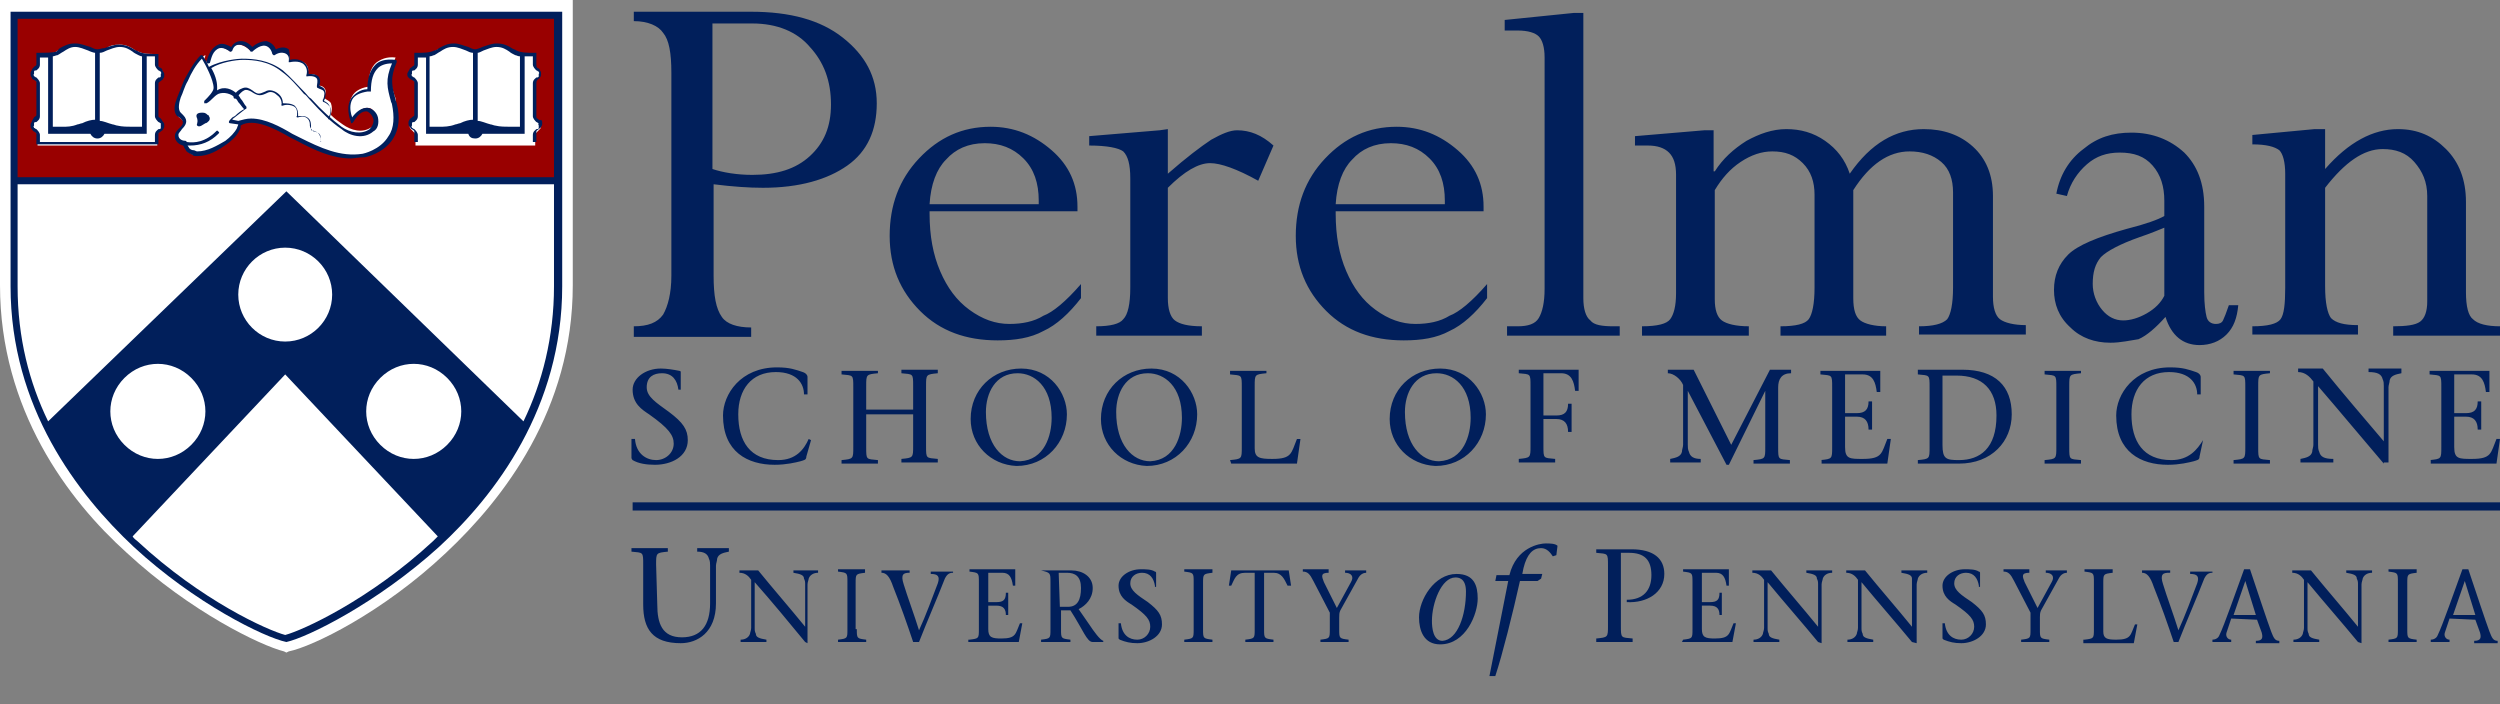 <svg xmlns="http://www.w3.org/2000/svg" viewBox="0 0 213 60">
  <rect x="0" y="0" width="213" height="60" fill="#808080" stroke="none"/>
  <g fill="#011f5b">
    <path d="M53.9 1H64c3.3 0 5.9.7 7.8 2.2s2.9 3.3 2.9 5.6-.8 4.1-2.5 5.3S68.1 16 65 16c-1.2 0-2.6-.1-4.2-.3v7.8c0 1.7.2 2.8.7 3.5.4.6 1.3.9 2.5.9v.8H54v-.9c1.2 0 2-.3 2.5-1 .4-.7.7-1.8.7-3.3V6.2c0-1.7-.2-2.8-.7-3.4-.4-.6-1.3-1-2.5-1V1zm10.2 1h-3.4v12.4c.9.3 2.1.5 3.4.5 2.1 0 3.7-.5 4.9-1.6s1.8-2.5 1.8-4.4c0-2-.6-3.6-1.8-4.9-1.1-1.3-2.8-2-4.9-2zM92.1 24.2v1.2c-1 1.3-2.1 2.3-3.2 2.8-1.1.6-2.4.8-3.9.8-2.7 0-4.9-.8-6.6-2.5s-2.6-3.8-2.6-6.4.8-4.8 2.5-6.6 3.7-2.7 6.1-2.7c2 0 3.7.7 5.2 2s2.2 2.9 2.2 4.8v.4H79.2v.2c0 1.9.3 3.5.9 4.9s1.4 2.5 2.5 3.3 2.2 1.2 3.4 1.2c1.1 0 2.1-.2 2.9-.7.8-.3 1.9-1.2 3.2-2.7zm-12.9-6.8h9.3v-.3c0-1.5-.4-2.7-1.3-3.6s-2-1.3-3.3-1.3c-1.4 0-2.5.5-3.3 1.4-.8.8-1.3 2.1-1.4 3.8zM99.5 11v3.8c1.6-1.4 2.8-2.3 3.7-2.9.9-.5 1.6-.8 2.2-.8 1.1 0 2.1.4 3.1 1.3l-1.3 3c-1.8-1-3.2-1.5-4.1-1.5-1 0-2.2.7-3.6 2.1v9.4c0 .9.2 1.6.6 1.9s1.1.5 2.3.5v.8h-9v-.8c1.2 0 2-.2 2.3-.6.4-.4.6-1.3.6-2.7v-9.3c0-1.2-.2-1.9-.6-2.3-.4-.3-1.4-.5-2.9-.5v-.8l6-.5zM126.7 24.2v1.2c-1 1.3-2.1 2.3-3.2 2.8-1.1.6-2.4.8-3.9.8-2.7 0-4.9-.8-6.6-2.5s-2.6-3.8-2.6-6.4.8-4.8 2.5-6.6 3.7-2.7 6.1-2.7c2 0 3.7.7 5.2 2s2.2 2.9 2.2 4.8v.4h-12.6v.2c0 1.9.3 3.5.9 4.9s1.4 2.5 2.5 3.3 2.2 1.2 3.4 1.2c1.1 0 2.1-.2 2.9-.7.8-.3 1.9-1.2 3.2-2.7zm-12.9-6.8h9.3v-.3c0-1.5-.4-2.7-1.3-3.6s-2-1.3-3.3-1.3c-1.4 0-2.5.5-3.3 1.4-.8.8-1.3 2.1-1.4 3.8zM137.5 27.8h.5v.8h-9.6v-.8h.9c.9 0 1.5-.2 1.8-.7s.5-1.3.5-2.5V4.9c0-.9-.2-1.5-.5-1.8s-.9-.5-1.8-.5h-1.1v-.9l5.9-.6h.8v24.3c0 .9.2 1.6.6 1.9.3.4 1 .5 2 .5zM146 11v3.6h.1c.7-1.1 1.6-1.9 2.7-2.6 1.1-.6 2.2-1 3.4-1s2.3.3 3.3 1 1.7 1.6 2.1 2.8c1.8-2.6 3.9-3.8 6.3-3.8 1.7 0 3.1.5 4.2 1.5s1.7 2.4 1.7 4.2v8.6c0 .9.2 1.6.6 1.9s1.2.5 2.2.5v.8h-9.1v-.7c1.2 0 2-.2 2.4-.6.3-.4.5-1.3.5-2.7v-8.1c0-1.1-.3-2-1-2.6s-1.6-.9-2.7-.9c-1.8 0-3.4 1.1-4.8 3.3v9.2c0 1 .2 1.6.6 1.9s1.2.5 2.2.5v.8h-9v-.8c1.3 0 2.1-.2 2.4-.6s.5-1.3.5-2.7v-7.9c0-1.1-.3-2-1-2.7s-1.5-1-2.6-1c-.9 0-1.8.3-2.7.9s-1.6 1.4-2.2 2.4v9.3c0 .9.2 1.5.6 1.8s1.2.5 2.3.5v.8h-9.1v-.8c1.3 0 2.1-.2 2.4-.6s.5-1.1.5-2.2V14.9c0-.9-.2-1.5-.6-1.9s-1-.6-1.8-.6h-1.1v-.8l5.9-.5h.8zM179.8 29.2c-1.3 0-2.5-.4-3.4-1.3-1-.9-1.4-2-1.4-3.2s.4-2.2 1.2-3 2.5-1.5 5-2.2c1.6-.4 2.7-.8 3.2-1.1v-1.3c0-1.2-.3-2.2-1-3s-1.6-1.1-2.8-1.1c-1.1 0-2 .3-2.8 1s-1.4 1.6-1.7 2.7l-.9-.2c.3-1.6 1.1-2.9 2.3-3.8 1.2-1 2.5-1.4 4.1-1.4 1.8 0 3.3.6 4.5 1.7 1.1 1.1 1.7 2.6 1.7 4.6v7.3c0 1 .1 1.7.2 2.1s.4.6.8.6c.3 0 .5-.1.6-.3s.3-.7.5-1.3h.8c-.1 1.1-.4 1.9-1 2.5s-1.4.9-2.3.9c-1.4 0-2.4-.8-2.9-2.4-.8.9-1.6 1.6-2.3 1.9-.7.1-1.5.3-2.4.3zm4.6-4v-5.8c-.5.2-1.2.5-2.1.8-1.7.6-2.8 1.2-3.3 1.7-.5.6-.7 1.3-.7 2.3 0 .8.3 1.6.8 2.2s1.1.9 1.8.9c.6 0 1.3-.2 2-.6s1.2-.9 1.5-1.5zM198.1 11v3.4c2-2.3 4.1-3.4 6.2-3.4 1.7 0 3 .6 4.1 1.7s1.7 2.6 1.7 4.5v7.7c0 1.2.2 2 .6 2.3.4.4 1.2.6 2.3.6v.8h-9.1v-.8c1.1 0 1.9-.1 2.3-.4s.6-.9.6-1.7v-9c0-1.2-.4-2.1-1.1-2.9s-1.6-1.1-2.7-1.1c-1.6 0-3.2 1.1-4.9 3.3v8.4c0 1.4.2 2.3.5 2.7.4.4 1.1.6 2.3.6v.8h-9v-.7c1.3 0 2.1-.2 2.4-.6s.4-1.3.4-2.7v-9.7c0-1-.2-1.7-.5-2-.4-.3-1.1-.5-2.3-.5v-.8l5.3-.5zM56 51.5c0 1.6.4 2.8 2.1 2.8 1.6 0 2.4-1 2.4-2.9v-3.2c0-.2 0-.4-.1-.6-.1-.4-.4-.6-1-.6v-.3h2.7v.3c-.5.1-.9.2-1 .6 0 .2-.1.4-.1.6v3.2c0 2.5-1.6 3.4-3 3.4-2.4 0-3.2-1.2-3.2-3.3v-3.4c0-1.1 0-1-1-1.1v-.3h3.1v.3c-1 .1-1 .1-1 1.1zM68.6 54.7c-1.4-1.7-2.8-3.4-4.3-5.1v3.9c0 .2 0 .3.1.5 0 .3.3.4.9.5v.2h-2.2v-.2c.4 0 .7-.2.8-.5 0-.1.1-.3.1-.5v-4.1c-.2-.3-.5-.6-1-.6v-.2h1.6c1.3 1.6 2.7 3.2 4 4.8v-3.6c0-.2 0-.3-.1-.5 0-.3-.3-.4-.9-.5v-.2h2.1v.2c-.4 0-.7.2-.8.5 0 .1-.1.3-.1.5v5zM73 53.6c0 .8 0 .8.8.9v.2h-2.4v-.2c.8-.1.8-.1.8-.9v-4c0-.8 0-.8-.8-.9v-.2h2.3v.3c-.8.1-.8.1-.8.9v3.9zM77.5 48.8c-.5 0-.8.1-.5 1 .3 1 .9 2.6 1.3 3.9.6-1.3 1.1-2.7 1.6-4 .2-.6 0-.8-.6-.8v-.2h1.9v.1c-.3 0-.5.1-.7.5-.7 1.8-1.5 3.6-2.2 5.4h-.5c-.5-1.5-1.1-3.2-1.7-4.7-.3-.9-.6-1.2-1-1.2v-.2h2.4zM82.6 54.5c.8-.1.8-.1.8-.9v-4c0-.8 0-.8-.8-.9v-.2h3.9v1.4h-.2c-.1-.7-.3-1.1-.9-1.1h-1.2v2.5h.7c.6 0 .8-.2.8-.8h.2v1.9h-.2c0-.5-.2-.8-.8-.8h-.7v2c0 .7.3.8 1.1.8 1.3 0 1.2-.4 1.6-1.3h.2l-.3 1.6h-4.3v-.2zM88.7 48.6h2.6c.9 0 1.8.5 1.8 1.5 0 .9-.6 1.5-1.2 1.8l.9 1.3c.4.6.9 1.3 1.2 1.4v.1h-.9c-.5 0-.8-1-1.9-2.7h-.8v1.6c0 .8 0 .8.8.9v.2h-2.5v-.2c.8-.1.8-.1.8-.9v-4c0-.8 0-.8-.8-1zm1.6 3.1h.7c.8 0 1.1-.6 1.1-1.6s-.5-1.3-1.2-1.3h-.7zM98.4 49.9c-.1-.6-.4-1.1-1.1-1.1-.5 0-1 .3-1 .9s.6 1 1.5 1.6c.9.7 1.2 1.1 1.2 1.9 0 1-1.1 1.6-2.1 1.6-.6 0-1-.1-1.5-.3l-.1-.1v-1.3h.2c.1 1 .7 1.4 1.4 1.4.6 0 1.1-.5 1.1-1.1s-.3-1-1.6-1.9c-.5-.3-1.1-.7-1.1-1.6 0-.8.9-1.4 1.9-1.4.4 0 .9 0 1.2.2.1 0 .1.1.1.1V50h-.1zM102.5 53.6c0 .8 0 .8.8.9v.2h-2.4v-.2c.8-.1.8-.1.8-.9v-4c0-.8 0-.8-.8-.9v-.2h2.4v.3c-.8.1-.8.1-.8.9zM107.7 53.6c0 .8 0 .8.8.9v.2h-2.4v-.2c.8-.1.8-.1.8-.9v-4.8h-.8c-.8 0-.9.5-1.2 1.1h-.2l.2-1.3h4.9l.2 1.3h-.3c-.3-.6-.5-1.1-1.2-1.1h-.8zM112.5 54.5c.8-.1.8-.1.8-.9v-1.4l-1.4-2.7c-.3-.6-.5-.8-.9-.8v-.2h2.2v.3c-.7 0-.6.3-.4.8l1.1 2.2 1.2-2.2c.3-.5 0-.8-.5-.8v-.2h1.8v.2c-.2 0-.5.1-.7.5l-1.5 2.7c-.1.2-.1.4-.1.6v1c0 .8 0 .8.8.9v.2h-2.4zM120.9 52.6c0-1.5 1.3-3.7 3.2-3.7 1.5 0 1.8 1 1.8 2.1 0 1.3-1 3.9-3.2 3.9-1.4 0-1.8-1.2-1.8-2.3zm4-2.2c0-1.2-.7-1.2-.9-1.2-1.2 0-2 2.2-2 3.7 0 .6.1 1.7.9 1.7 1.3-.1 2-2.2 2-4.2zM131.3 49.3l-.3.2h-1.5c-.6 2.7-1.5 6.3-2.1 8.1h-.5l1.6-8.1h-1.1l.1-.5h1.1c.6-2.4 2.6-2.7 3.1-2.7.3 0 .8 0 1 .2l-.1.8-.3.1c-.2-.3-.5-.7-1-.7-.7 0-1.2.5-1.5 1.7l-.1.5h1.7zM138.1 53.3c0 1.1 0 1 1 1.1v.3H136v-.3c1-.1 1-.1 1-1.1v-5.1c0-1.1 0-1-1-1.1v-.3h3c1.9 0 2.8.8 2.8 2.1 0 1.6-1.5 2.5-3.2 2.4v-.2c1.4 0 2.1-.8 2.1-2.1s-.6-1.9-1.9-1.9h-.7zM143.4 54.5c.8-.1.8-.1.8-.9v-4c0-.8 0-.8-.8-.9v-.2h3.9v1.4h-.2c-.1-.7-.3-1.1-.9-1.1H145v2.5h.7c.6 0 .8-.2.8-.8h.2v1.9h-.2c0-.5-.2-.8-.8-.8h-.7v2c0 .7.3.8 1.1.8 1.3 0 1.2-.4 1.6-1.3h.2l-.3 1.6h-4.3zM154.9 54.7c-1.4-1.7-2.9-3.4-4.3-5.1v3.9c0 .2 0 .3.1.5 0 .3.3.4.9.5v.2h-2.2v-.2c.4 0 .7-.2.8-.5 0-.1.1-.3.1-.5v-4.1c-.2-.3-.5-.6-1-.6v-.2h1.6c1.3 1.6 2.7 3.2 4 4.8v-3.6c0-.2 0-.3-.1-.5 0-.3-.3-.4-.9-.5v-.2h2.2v.2c-.4 0-.7.2-.8.5 0 .1-.1.3-.1.5v5zM162.9 54.7c-1.4-1.7-2.9-3.4-4.3-5.1v3.9c0 .2 0 .3.1.5 0 .3.3.4.9.5v.2h-2.2v-.2c.4 0 .7-.2.8-.5 0-.1.1-.3.1-.5v-4.1c-.2-.3-.5-.6-1-.6v-.2h1.6c1.3 1.6 2.7 3.2 4 4.8v-4.1c0-.3-.3-.4-.9-.5v-.2h2.2v.2c-.4 0-.7.2-.8.5 0 .1-.1.3-.1.5v5zM168.6 49.9c-.1-.6-.4-1.1-1.1-1.1-.5 0-1 .3-1 .9s.6 1 1.5 1.6c.9.7 1.2 1.1 1.2 1.9 0 1-1.1 1.6-2.1 1.6-.6 0-1-.1-1.5-.3l-.1-.1v-1.3h.2c.1 1 .7 1.4 1.4 1.4.6 0 1.1-.5 1.1-1.1s-.3-1-1.6-1.9c-.5-.3-1.1-.7-1.1-1.6 0-.8.9-1.4 1.9-1.4.4 0 .9 0 1.2.2.1 0 .1.1.1.1V50h-.1zM172.2 54.5c.8-.1.8-.1.8-.9v-1.4l-1.4-2.7c-.3-.6-.5-.8-.9-.8v-.2h2.2v.3c-.7 0-.6.3-.4.8l1.1 2.2 1.2-2.2c.3-.5 0-.8-.5-.8v-.2h1.8v.2c-.2 0-.5.1-.7.5l-1.5 2.7c-.1.2-.1.4-.1.6v1c0 .8 0 .8.8.9v.2h-2.4zM177.6 54.5c.8-.1.8-.1.8-.9v-4c0-.8 0-.8-.8-.9v-.2h2.4v.3c-.8.1-.8.1-.8.9v4.1c0 .6.3.7 1.1.7 1.3 0 1.2-.4 1.6-1.3h.2l-.3 1.6h-4.3v-.3zM184.8 48.8c-.5 0-.8.1-.5 1 .3 1 .9 2.6 1.3 3.9.6-1.3 1.1-2.7 1.6-4 .2-.6 0-.8-.6-.8v-.2h1.9v.1c-.3 0-.5.1-.7.5-.7 1.8-1.5 3.6-2.2 5.4h-.4c-.5-1.5-1.1-3.2-1.7-4.7-.3-.9-.6-1.2-1-1.2v-.2h2.4v.2zM190.1 52.7l-.4 1.2c-.1.3.1.6.4.6v.2h-1.6v-.2c.2 0 .5-.1.6-.4.4-.8 1.4-3.7 2.1-5.6h.5c.6 1.8 1.5 4.5 1.8 5.3.2.5.3.8.7.8v.2h-2v-.2c.6 0 .6-.3.5-.7l-.4-1.1zm2.1-.3-.9-2.9-1 2.9zM200.9 54.7c-1.4-1.7-2.9-3.4-4.3-5.1v3.9c0 .2 0 .3.1.5 0 .3.3.4.9.5v.2h-2.2v-.2c.4 0 .7-.2.8-.5 0-.1.1-.3.1-.5v-4.1c-.2-.3-.5-.6-1-.6v-.2h1.6c1.3 1.6 2.7 3.2 4 4.8v-3.6c0-.2 0-.3-.1-.5 0-.3-.3-.4-.9-.5v-.2h2.2v.2c-.4 0-.7.2-.8.5 0 .1-.1.3-.1.5v5zM205.1 53.6c0 .8 0 .8.8.9v.2h-2.4v-.2c.8-.1.8-.1.8-.9v-4c0-.8 0-.8-.8-.9v-.2h2.4v.3c-.8.1-.8.1-.8.9zM208.7 52.7l-.4 1.2c-.1.3.1.6.4.6v.2h-1.6v-.2c.2 0 .5-.1.6-.4.4-.8 1.4-3.7 2.1-5.6h.5c.6 1.8 1.5 4.5 1.8 5.3.2.5.3.8.7.8v.2h-2v-.2c.6 0 .6-.3.5-.7l-.4-1.1zm2.2-.3-.9-2.9-1 2.9zM53.9 42.8H213v.7H53.9zM57.8 33.2c-.1-.8-.5-1.4-1.4-1.4-.7 0-1.3.3-1.3 1.2 0 .8.8 1.3 1.9 2.1 1.2.9 1.6 1.5 1.6 2.4 0 1.4-1.4 2.1-2.8 2.1-.7 0-1.4-.1-1.9-.4 0 0-.1-.1-.1-.2v-1.6h.3c.1 1.3 1 1.8 1.8 1.8s1.5-.6 1.5-1.4c0-.7-.4-1.3-2.1-2.5-.6-.4-1.4-.9-1.4-2.1 0-1 1.1-1.8 2.4-1.8.5 0 1.1.1 1.6.2.1 0 .1.1.1.1v1.5zM69.1 37.5l-.4 1.4c0 .3-.2.3-.5.4-.4.1-1.2.3-2.2.3-2.3 0-4.4-1.1-4.4-4.2 0-1.8 1.5-4.1 4.6-4.1 1.1 0 1.6.2 2.2.4.3.1.4.3.4.4v1.5h-.3c0-.9-.6-1.9-2.4-1.9-2.1 0-3.2 1.5-3.2 3.6 0 2.3 1 3.9 3.4 3.9 1.5 0 2.2-.9 2.6-1.8zM73.8 38.1c0 1.1 0 1 1 1.1v.3h-3.1v-.3c1-.1 1-.1 1-1.1V33c0-1.1 0-1-1-1.1v-.3h3.1v.2c-1 .1-1 .1-1 1.1v2h4v-2c0-1.1 0-1-1-1.1v-.3h3.1v.3c-1 .1-1 .1-1 1.1V38c0 1.1 0 1 1 1.1v.3h-3.1v-.3c1-.1 1-.1 1-1.1v-2.7h-4zM82.7 35.7c0-2.5 1.9-4.3 4.3-4.3 2.5 0 3.9 2.1 3.9 3.9 0 2.4-1.8 4.4-4.3 4.4-2.2-.1-3.9-1.8-3.9-4zm6.9-.1c0-2.7-1.5-3.8-2.9-3.8-1.9 0-2.7 1.7-2.7 3.3 0 2.8 1.4 4.2 2.9 4.2 2.1-.1 2.7-2.2 2.7-3.7zM93.8 35.7c0-2.5 1.9-4.3 4.3-4.3 2.5 0 3.9 2.1 3.9 3.9 0 2.4-1.8 4.4-4.3 4.4-2.2-.1-3.9-1.8-3.9-4zm6.9-.1c0-2.7-1.5-3.8-2.9-3.8-1.9 0-2.7 1.7-2.7 3.3 0 2.8 1.4 4.2 2.9 4.2 2.1-.1 2.7-2.2 2.7-3.7zM104.8 39.2c1-.1 1-.1 1-1.1V33c0-1.1 0-1-1-1.1v-.3h3.1v.2c-1 .1-1 .1-1 1.1v5.3c0 .8.4.9 1.5.9 1.7 0 1.6-.5 2.1-1.7h.3l-.3 2.1h-5.6zM118.4 35.7c0-2.5 1.9-4.3 4.3-4.3 2.5 0 3.9 2.1 3.9 3.9 0 2.4-1.8 4.4-4.3 4.4-2.2-.1-3.9-1.8-3.9-4zm6.9-.1c0-2.7-1.5-3.8-2.9-3.8-1.9 0-2.7 1.7-2.7 3.3 0 2.8 1.4 4.2 2.9 4.2 2.1-.1 2.7-2.2 2.7-3.7zM131.5 35.4h1.1c.7 0 1-.3 1-1h.3v2.4h-.3c0-.7-.3-1.1-1-1.1h-1.1V38c0 1.1 0 1 1 1.1v.3h-3.1v-.3c1-.1 1-.1 1-1.1v-5.1c0-1.1 0-1-1-1.1v-.3h5.1v1.8h-.3c-.1-.8-.3-1.5-1.2-1.5h-1.5zM143.8 33.3v4.6c0 .2 0 .4.1.6.1.4.4.6 1 .6v.3h-2.6v-.3c.5-.1.9-.2 1-.6 0-.2.1-.4.1-.6v-5.1c-.2-.5-.8-1-1.3-1v-.3h2.2l3.2 6.4 3.3-6.4h1.8v.3c-.8 0-1.1.5-1.1 1.2v5.1c0 1.1 0 1 1 1.1v.3h-3.1v-.3c1-.1 1-.1 1-1.1v-4.8l-3.1 6.3h-.2zM155.1 39.2c1-.1 1-.1 1-1.1V33c0-1.1 0-1-1-1.1v-.3h5.1v1.8h-.3c-.1-.8-.3-1.5-1.2-1.5h-1.5v3.3h1c.7 0 1-.3 1-1h.3v2.4h-.3c0-.7-.3-1.1-1-1.1h-1v2.6c0 1 .4 1 1.5 1 1.7 0 1.6-.5 2.1-1.7h.3l-.3 2.1h-5.6v-.3zM163.4 31.5h3.8c2.8 0 4.2 1.4 4.2 3.8 0 2.3-1.7 4.2-4.5 4.2h-3.5v-.3c1-.1 1-.1 1-1.1V33c0-1.1 0-1-1-1.1zm2.1 6.4c0 1.2.3 1.3 1.4 1.3 1.8 0 3.2-1 3.2-3.8 0-2.2-1.2-3.4-3.4-3.4h-1.2zM176.3 38.1c0 1.1 0 1 1 1.1v.3h-3.1v-.3c1-.1 1-.1 1-1.1V33c0-1.1 0-1-1-1.1v-.3h3.1v.2c-1 .1-1 .1-1 1.1zM187.7 37.5l-.3 1.4c0 .3-.2.3-.5.4-.4.1-1.2.3-2.2.3-2.3 0-4.4-1.1-4.4-4.2 0-1.8 1.5-4.1 4.6-4.1 1.1 0 1.6.2 2.2.4.3.1.4.3.4.4v1.5h-.3c0-.9-.6-1.9-2.4-1.9-2.1 0-3.2 1.5-3.2 3.6 0 2.3 1 3.9 3.4 3.9 1.5 0 2.2-.9 2.7-1.7zM192.4 38.1c0 1.1 0 1 1 1.1v.3h-3.1v-.3c1-.1 1-.1 1-1.1V33c0-1.1 0-1-1-1.1v-.3h3.1v.2c-1 .1-1 .1-1 1.1zM203.1 39.5c-1.8-2.1-3.7-4.4-5.6-6.6v5c0 .2 0 .4.1.6.1.4.4.6 1.2.6v.3H196v-.3c.5-.1.9-.2 1-.6 0-.2.1-.4.1-.6v-5.4c-.3-.4-.7-.8-1.3-.8v-.3h2.1c1.7 2.1 3.5 4.2 5.2 6.2v-4.7c0-.2 0-.4-.1-.6-.1-.4-.4-.6-1.2-.6v-.3h2.8v.4c-.5.1-.9.2-1 .6 0 .2-.1.4-.1.6v6.4h-.4zM207 39.2c1-.1 1-.1 1-1.1V33c0-1.1 0-1-1-1.1v-.3h5.1v1.8h-.3c-.1-.8-.3-1.5-1.2-1.5h-1.5v3.3h1c.7 0 1-.3 1-1h.3v2.4h-.3c0-.7-.3-1.1-1-1.1h-1v2.6c0 1 .4 1 1.5 1 1.7 0 1.6-.5 2.1-1.7h.3l-.3 2.1h-5.6v-.3z"/>
  </g>
  <path fill="#fff" d="M48.8 0H0v24.3c0 10.6 5.8 18.3 10.8 22.8 5.4 5 11.4 7.9 13.4 8.4l.2.1.2-.1c2-.4 8-3.3 13.4-8.4 4.9-4.6 10.8-12.2 10.8-22.8V0z"/>
  <path fill="#900" d="M1.2 1.3s.1 14.1 0 14.1h46.4V1.3zm12.4 8.9.2.2c.1.1.1.2.1.3s0 .2-.1.3l-.2.2c-.1.1-.2.2-.2.3v.9H3.2v-.9c0-.1-.1-.2-.2-.3l-.2-.2c-.1-.1-.1-.2-.1-.3s0-.2.1-.3l.2-.2c.1-.1.2-.2.2-.3V7.1c0-.1-.1-.2-.2-.3s-.2-.1-.2-.2c-.1-.1-.1-.2-.1-.3s0-.2.1-.3c0-.1.1-.1.2-.2s.2-.2.2-.3v-.9h.1c.6 0 1.1 0 1.5-.2.1-.1.3-.2.4-.2.3-.2.7-.4 1.2-.4.4 0 .8.2 1.2.3.2.1.5.2.7.2h.1c.2 0 .4-.1.7-.2.2-.2.6-.3 1.1-.3s.9.2 1.2.4c.1.1.3.2.4.2.4.2.9.2 1.5.2h.1v.9c0 .1.1.2.2.3l.2.2c.1.1.1.2.1.3s0 .2-.1.3c0 .1-.1.1-.2.2s-.2.2-.2.3v2.8c0 .2.1.2.2.3zm19.6 1.5c-.8 1.3-2.3 1.6-2.4 1.6-.3.1-.6.1-.9.1-1.6 0-3.1-.7-4.6-1.5l-.6-.3c-1-.5-2.3-1.3-3.4-1.3-.3 0-.6.1-.9.2v.1c0 .1 0 .3-.1.4-.2.5-.8 1-1.1 1.2-.7.5-1.5 1-2.5 1-.2 0-.3 0-.4-.1-.2-.1-.3-.2-.4-.3s-.1-.2-.1-.2c0-.1 0-.1-.1-.2v-.1h-.1c-.4-.1-.6-.4-.6-.7 0-.2.2-.4.3-.6.3-.3.5-.6.1-.9l-.1-.1c-.1 0-.1-.1-.1-.1-.3-.3-.1-1.1 0-1.5.1-.5.3-1 .6-1.5.4-.7.8-1.5 1.4-2s.1.1.2.3l.1.2.2-.3c.2-.5.4-.8.8-1s.8.1 1 .2l.1.1.1-.1c0-.2.2-.5.6-.5s.8.3.9.4l.1.1.1-.1c.2-.2.7-.5 1.2-.4s.6.5.7.6v.1h.1c.2-.1.6-.2 1 0 .3.2.3.4.3.6v.1h.1c.3-.1.8-.1 1.2.2.3.3.3.6.2.8v.1h.1c.3 0 .6 0 .8.3.1.2.1.5 0 .6v.1h.1c.2 0 .4.1.5.3s0 .4-.1.7v.1h.1c.1.1.4.2.5.4.1.3.1.6 0 .9v.1c.3.3.7.6 1 .8.7.5 1.7.8 2.5.2.3-.2.4-.6.3-1-.1-.3-.3-.6-.6-.6-.5-.1-1 .4-1.3.9H30c-.3-.8-.3-1.4 0-1.9.2-.4.7-.7 1.3-.8h.1v-.1c0-.9.2-1.6.7-2 .3-.2.8-.5 1.6-.4-.6 1.5-.5 2-.1 3.2 0 .1.1.2.1.3.1 1.5 0 2.5-.5 3.3zm12.6-1.5.2.2c.1.1.1.2.1.3s0 .2-.1.3l-.2.2c-.1.1-.2.2-.2.3v.9H35.4v-.9c0-.1-.1-.2-.2-.3L35 11c-.1-.1-.1-.2-.1-.3s0-.2.1-.3l.2-.2c.1-.1.2-.2.2-.3V7.1c0-.1-.1-.2-.2-.3l-.2-.2c-.1-.1-.1-.2-.1-.3s0-.2.1-.3l.2-.2c.1-.1.2-.2.2-.3v-.9h.1c.6 0 1.1 0 1.5-.2.1-.1.3-.2.4-.2.3-.2.6-.4 1.2-.4.4 0 .8.2 1.2.3.2.1.5.2.7.2h.1c.2 0 .4-.1.7-.2.2-.2.6-.3 1-.3.5 0 .9.2 1.2.4.1.1.3.2.4.2.4.2.9.2 1.5.2h.1v.9c0 .1.1.2.2.3l.2.2c.1.1.1.2.1.3s0 .2-.1.3l-.2.2c-.1.1-.2.2-.2.3v2.8c.1.2.2.2.3.3z"/>
  <path fill="#011f5b" d="M17.2 9.6c.2 0 .3 0 .5.2.1 0 .1.1.1.1.1.1.1.3 0 .4s-.2.2-.3.2c-.2.1-.5.4-.7.2-.1-.1.1-.2 0-.6-.2-.4.1-.5.4-.5z"/>
  <path fill="#011f5b" d="M29.9 13.5c-1.6 0-3.1-.7-4.6-1.5l-.6-.3c-1.2-.7-3.1-1.7-4.2-1 0 .2 0 .3-.1.4-.2.5-.8 1-1.1 1.2-.7.5-1.5 1-2.5 1-.2 0-.3 0-.4-.1-.2-.1-.4-.2-.5-.3s-.1-.2-.2-.3c0-.1-.1-.2-.1-.2-.4-.1-.7-.4-.7-.8 0-.3.2-.5.4-.7.3-.3.4-.5.1-.8l-.1-.1c-.1 0-.1-.1-.2-.1-.4-.4-.2-1.1 0-1.6l.6-1.5c.4-.7.8-1.5 1.4-2.1h.1s.1 0 .1.1c0 0 .3.4.5.9 1.1-.6 2.6-.7 2.8-.7 1 0 2.3.1 3.5 1 .7.6 1.3 1.3 1.9 1.9.2.2.3.4.5.5.9 1 1.8 1.8 2.6 2.4.7.5 1.7.7 2.4.2.2-.2.4-.6.3-.9s-.3-.5-.5-.6c-.5-.1-.9.4-1.2.9l-.1.1c-.1 0-.1 0-.1-.1-.3-.8-.3-1.5 0-2 .3-.4.8-.8 1.4-.8 0-.9.2-1.6.7-2.1.3-.3.8-.5 1.7-.4 0 0 .1 0 .1.1v.1c-.6 1.4-.4 2-.1 3.2 0 .1.1.2.1.3.3 1.2.2 2.2-.3 3-.8 1.3-2.4 1.6-2.4 1.6-.6 0-.9.1-1.2.1zm-8.5-3.4c1.2 0 2.5.7 3.5 1.3l.6.3c1.8.9 3.5 1.7 5.4 1.4 0 0 1.5-.3 2.2-1.5.5-.7.5-1.7.3-2.7 0-.1-.1-.2-.1-.3-.3-1.1-.5-1.8.1-3.2-.6 0-1 .2-1.2.4-.4.4-.6 1-.6 2h-.3c-.6.1-1.1.3-1.3.7s-.2.9 0 1.5c.3-.4.8-.9 1.4-.8.4.1.7.4.8.8.1.5 0 1-.4 1.2-.8.7-2 .4-2.7-.2-.9-.6-1.7-1.4-2.7-2.5-.2-.2-.3-.4-.5-.5-.6-.7-1.2-1.4-1.9-1.9-1.1-.9-2.4-1-3.3-1-.6 0-1.9.2-2.7.7.3.5.5 1.1.5 1.6v.3c.6-.4 1.3-.1 1.7.3.1.1.2.2.3.4.2.2.3.5.5.7v.1s0 .1-.1.1c0 0-.4.3-.9.7-.1.1-.2.1-.2.2l.5.1c.4-.1.7-.2 1.1-.2zM17.2 5c-.5.5-.9 1.2-1.2 1.9-.3.5-.4 1-.6 1.4-.1.3-.3 1 0 1.3l.1.1.1.1c.5.5.2.9-.1 1.2-.1.2-.3.3-.3.5 0 .4.4.5.6.5.1 0 .1.1.1.1 0 .1 0 .2.1.3 0 .1.1.1.1.2.1.1.2.2.4.2.1 0 .2.1.3.1.9 0 1.7-.5 2.4-.9.4-.3.8-.7 1-1.1 0-.1.1-.2.1-.3l-.7-.1c-.1 0-.1-.1-.1-.1 0-.1.1-.2.3-.4.1 0 .1-.1.2-.1.3-.3.6-.5.8-.6-.2-.2-.3-.4-.5-.6-.1-.2-.2-.3-.3-.4-.3-.3-.9-.5-1.4-.3-.2.1-.4.3-.5.4s-.3.3-.5.4h-.2v-.2l.1-.1c.2-.2.7-.7.7-1 0-.7-.7-2-1-2.5z"/>
  <path fill="#011f5b" d="M16.2 12.4h-.4c-.1 0-.1-.1-.1-.2s.1-.1.2-.1c.7.1 1.6 0 2.5-.9.1-.1.1-.1.2 0s.1.1 0 .2c-.7.7-1.5 1-2.4 1zM28.1 10.2c-.1 0-.1 0 0 0-.1 0-.2-.1-.1-.2.2-.4.2-.6.1-.9-.2-.3-.5-.4-.5-.4s-.1 0-.1-.1v-.1c.1-.1.2-.5.1-.7s-.4-.2-.5-.3c0 0-.1 0-.1-.1v-.1c0-.1.1-.4 0-.6-.2-.3-.8-.2-.8-.2h-.1v-.1s.2-.5-.2-.9-1.2-.2-1.2-.2h-.1v-.1s.1-.4-.2-.6c-.5-.3-1 .1-1 .1h-.1l-.1-.1s-.1-.6-.6-.7-1.1.5-1.1.5h-.1s-.1 0-.1-.1c0 0-.4-.5-.9-.5s-.6.5-.6.5l-.1.1h-.1s-.5-.4-.9-.3c-.6.2-.7.9-.8 1.2 0 .1-.1.1-.2.1s-.1-.1-.1-.2c.1-.3.3-1.1 1-1.4.4-.2.9.1 1.1.2.1-.2.4-.5.8-.5.5 0 .8.3 1 .5.2-.2.7-.5 1.2-.5.4.1.7.4.8.7.2-.1.7-.3 1.1 0 .1.4.1.7.1.9.3-.1.9-.1 1.3.3.3.3.3.7.3.9.3 0 .7 0 .9.3.1.2.1.5 0 .7.2.1.5.2.5.5.1.2 0 .6-.1.8.2.1.4.2.5.5.2.3.1.7-.1 1.1z"/>
  <path fill="#011f5b" d="M27.4 12.1c-.1 0-.1-.1-.1-.2.1-.5-.2-.6-.5-.7-.1 0-.1 0-.2-.1s-.2-.3-.2-.4c0-.2 0-.4-.2-.6-.3-.3-.8-.1-.8-.1h-.1s-.1-.1 0-.1c0 0 .1-.6-.2-.8s-.8-.2-1-.1H24s-.1-.1 0-.1c0-.3-.1-.6-.4-.8-.3-.3-.6-.3-.8-.2-.6.3-.8.3-1.4-.1-.2-.1-.4-.2-.6-.1s-.4.3-.6.6c0 .1-.1.1-.2.1s-.1-.1-.1-.2c.2-.4.5-.6.8-.7s.5 0 .8.2c.5.4.6.3 1.1.1.3-.2.7-.1 1 .1s.5.5.5.9c.3 0 .7 0 1 .2.3.3.3.6.3.9.2 0 .6-.1.9.2.2.2.2.5.2.8v.2h.1c.3.1.8.2.7 1zM13.7 10.1c-.1-.1-.2-.1-.2-.2V7.1c0-.1.1-.1.2-.2s.2-.1.2-.2c.1-.1.1-.2.1-.3s0-.2-.1-.3c-.1-.2-.1-.3-.2-.3-.1-.1-.2-.1-.2-.2v-1h-.2c-.5 0-1.1 0-1.5-.2-.1-.1-.3-.1-.4-.2-.3-.2-.7-.4-1.3-.4-.4 0-.9.2-1.2.3-.2 0-.4.1-.6.1-.2 0-.4-.1-.6-.2-.4-.1-.8-.3-1.3-.3-.6 0-.9.2-1.3.4l-.3.3c-.4.1-1 .1-1.5.1h-.2v1c0 .1-.1.1-.2.2s-.2.2-.2.3c-.1.1-.1.2-.1.3s0 .2.1.3c0 .1.1.2.2.2.1.1.2.1.2.2v2.8c0 .1-.1.1-.2.2-.1.2-.2.3-.2.4-.1.1-.1.2-.1.3s0 .2.1.3.1.2.2.2c.1.1.2.1.2.2v.9h10.4v-.9c0-.1.1-.1.2-.2s.2-.1.2-.2c.1-.1.1-.2.1-.3s0-.2-.1-.3-.1-.2-.2-.3zM9.1 4.3c.3-.1.7-.3 1.1-.3.5 0 .8.2 1.1.4.1.1.3.2.5.3 0 0 .2.1.3.1v6h-.8c-.4 0-.9 0-1.3-.1-.1 0-.3-.1-.4-.1-.4-.1-.8-.3-1.1-.3V4.5c.2 0 .4-.1.6-.2zm-4.2.4c.2-.1.3-.2.5-.3.3-.2.6-.4 1-.4s.8.2 1.1.3c.2.1.5.2.6.2v5.7c-.3 0-.7.1-1.1.3-.1 0-.3.1-.4.1-.5.2-.9.2-1.3.2h-.8v-6c.1 0 .3-.1.4-.1zm8.8 6v.2c0 .1-.1.1-.2.1-.1.1-.3.2-.3.5v.6H3.4v-.6c0-.2-.2-.4-.3-.5-.1 0-.1-.1-.2-.1 0-.1-.1-.1 0-.2v-.2c0-.1.1-.1.2-.1.1-.1.3-.2.3-.5V7.1c0-.2-.2-.4-.3-.5-.1 0-.1-.1-.2-.1 0-.1-.1-.1 0-.2v-.2c0-.1.1-.1.2-.1.1-.1.3-.2.3-.5v-.6h.7v6.5h3.6c.1.2.3.4.6.4s.5-.2.6-.4h3.6V4.8h.7v.7c0 .2.2.4.3.5.1 0 .1.1.2.1 0 .1.1.1 0 .2v.2c0 .1-.1.1-.2.1-.1.1-.3.2-.3.5v2.8c0 .2.2.4.3.5.1 0 .1.1.2.1zM45.8 10.1c-.1 0-.1-.1-.1-.2V7.1c0-.1 0-.2.1-.3s.2-.1.2-.2c.1-.1.1-.2.1-.3s0-.2-.1-.3c0-.1-.1-.2-.2-.2-.1-.1-.1-.2-.1-.3v-1h-.2c-.5 0-1.1 0-1.5-.2-.1-.1-.3-.1-.4-.2-.3-.2-.7-.4-1.3-.4-.4 0-.9.2-1.2.3-.2.1-.5.2-.6.2-.2 0-.4-.1-.6-.2-.4-.1-.8-.3-1.2-.3-.6 0-.9.2-1.3.4-.1.1-.3.2-.4.2-.4.2-.9.2-1.5.2h-.2v1c0 .1-.1.1-.2.2s-.2.1-.2.2c-.1.2-.2.3-.2.4s0 .2.1.3.2.2.3.2c.1.1.2.1.2.2v2.8c0 .1-.1.1-.2.2s-.2.1-.2.2c-.1.1-.1.2-.1.3s0 .2.1.3.1.2.2.2c.1.1.2.1.2.2v.9h10.4v-.9c0-.1.1-.1.2-.2s.2-.1.2-.2c.1-.1.1-.2.1-.3s0-.2-.1-.3c-.1.1-.2 0-.3-.1zm-4.6-5.8c.3-.1.7-.3 1.1-.3.5 0 .8.2 1.1.4.1.1.3.2.5.3.1 0 .2.1.4.1v6h-.8c-.4 0-.9 0-1.3-.1-.1 0-.3-.1-.4-.1-.4-.1-.8-.3-1.1-.3V4.5c.1 0 .3-.1.5-.2zm-4.2.4c.2-.1.3-.2.5-.3.3-.2.6-.4 1.1-.4.4 0 .8.2 1.1.3.2.1.4.2.6.2v5.7c-.3 0-.7.1-1.1.3-.1 0-.3.1-.4.1-.5.2-1 .2-1.4.2h-.8v-6c.2 0 .3-.1.4-.1zm8.9 6v.2c0 .1-.1.1-.2.1-.1.1-.3.2-.3.5v.6h-9.8v-.6c0-.2-.2-.4-.3-.5-.1 0-.1-.1-.2-.1 0-.1-.1-.1 0-.2v-.2c0-.1.1-.1.2-.1.1-.1.3-.2.3-.5V7.1c0-.2-.2-.4-.3-.5-.1 0-.1-.1-.2-.1 0-.1-.1-.1 0-.2v-.2c0-.1.1-.1.2-.1.1-.1.3-.2.3-.5v-.6h.7v6.5h3.6c.1.3.3.4.6.4s.5-.2.6-.4h3.6V4.8h.7v.7c0 .2.2.4.3.5.1 0 .1.1.2.1 0 .1.1.1 0 .2v.2c0 .1-.1.1-.2.1-.1.1-.3.2-.3.5v2.8c0 .2.2.4.3.5.1 0 .1.1.2.1-.1.1 0 .1 0 .2z"/>
  <path fill="#011f5b" d="M47.9 1H.9v23.4c0 10.3 5.7 17.7 10.5 22.2 5.2 4.8 11.1 7.7 13 8.1 1.8-.4 7.7-3.3 13-8.1 4.8-4.4 10.5-11.9 10.5-22.2V1zm-.7.6v13.5H1.5V1.6zM10.6 37.9c-1.6-1.6-1.6-4.1 0-5.7s4.1-1.6 5.7 0 1.6 4.1 0 5.7-4.1 1.6-5.7 0zm26.3 8.2c-5.4 5-11.1 7.6-12.6 8-1.5-.4-7.1-2.9-12.6-8-.1-.1-.3-.2-.4-.4l13-13.8 13 13.8-.4.4zm-16.6-21c0-2.2 1.8-4 4-4s4 1.8 4 4-1.8 4-4 4-4-1.8-4-4zm17.8 12.8c-1.6 1.6-4.1 1.6-5.7 0s-1.6-4.1 0-5.7 4.1-1.6 5.7 0 1.6 4.1 0 5.7zm6.5-2L24.4 16.3 4.1 35.9c-1.6-3.3-2.6-7.1-2.6-11.5v-8.7h45.7v8.7c0 4.3-1 8.2-2.6 11.5z"/>
</svg>
